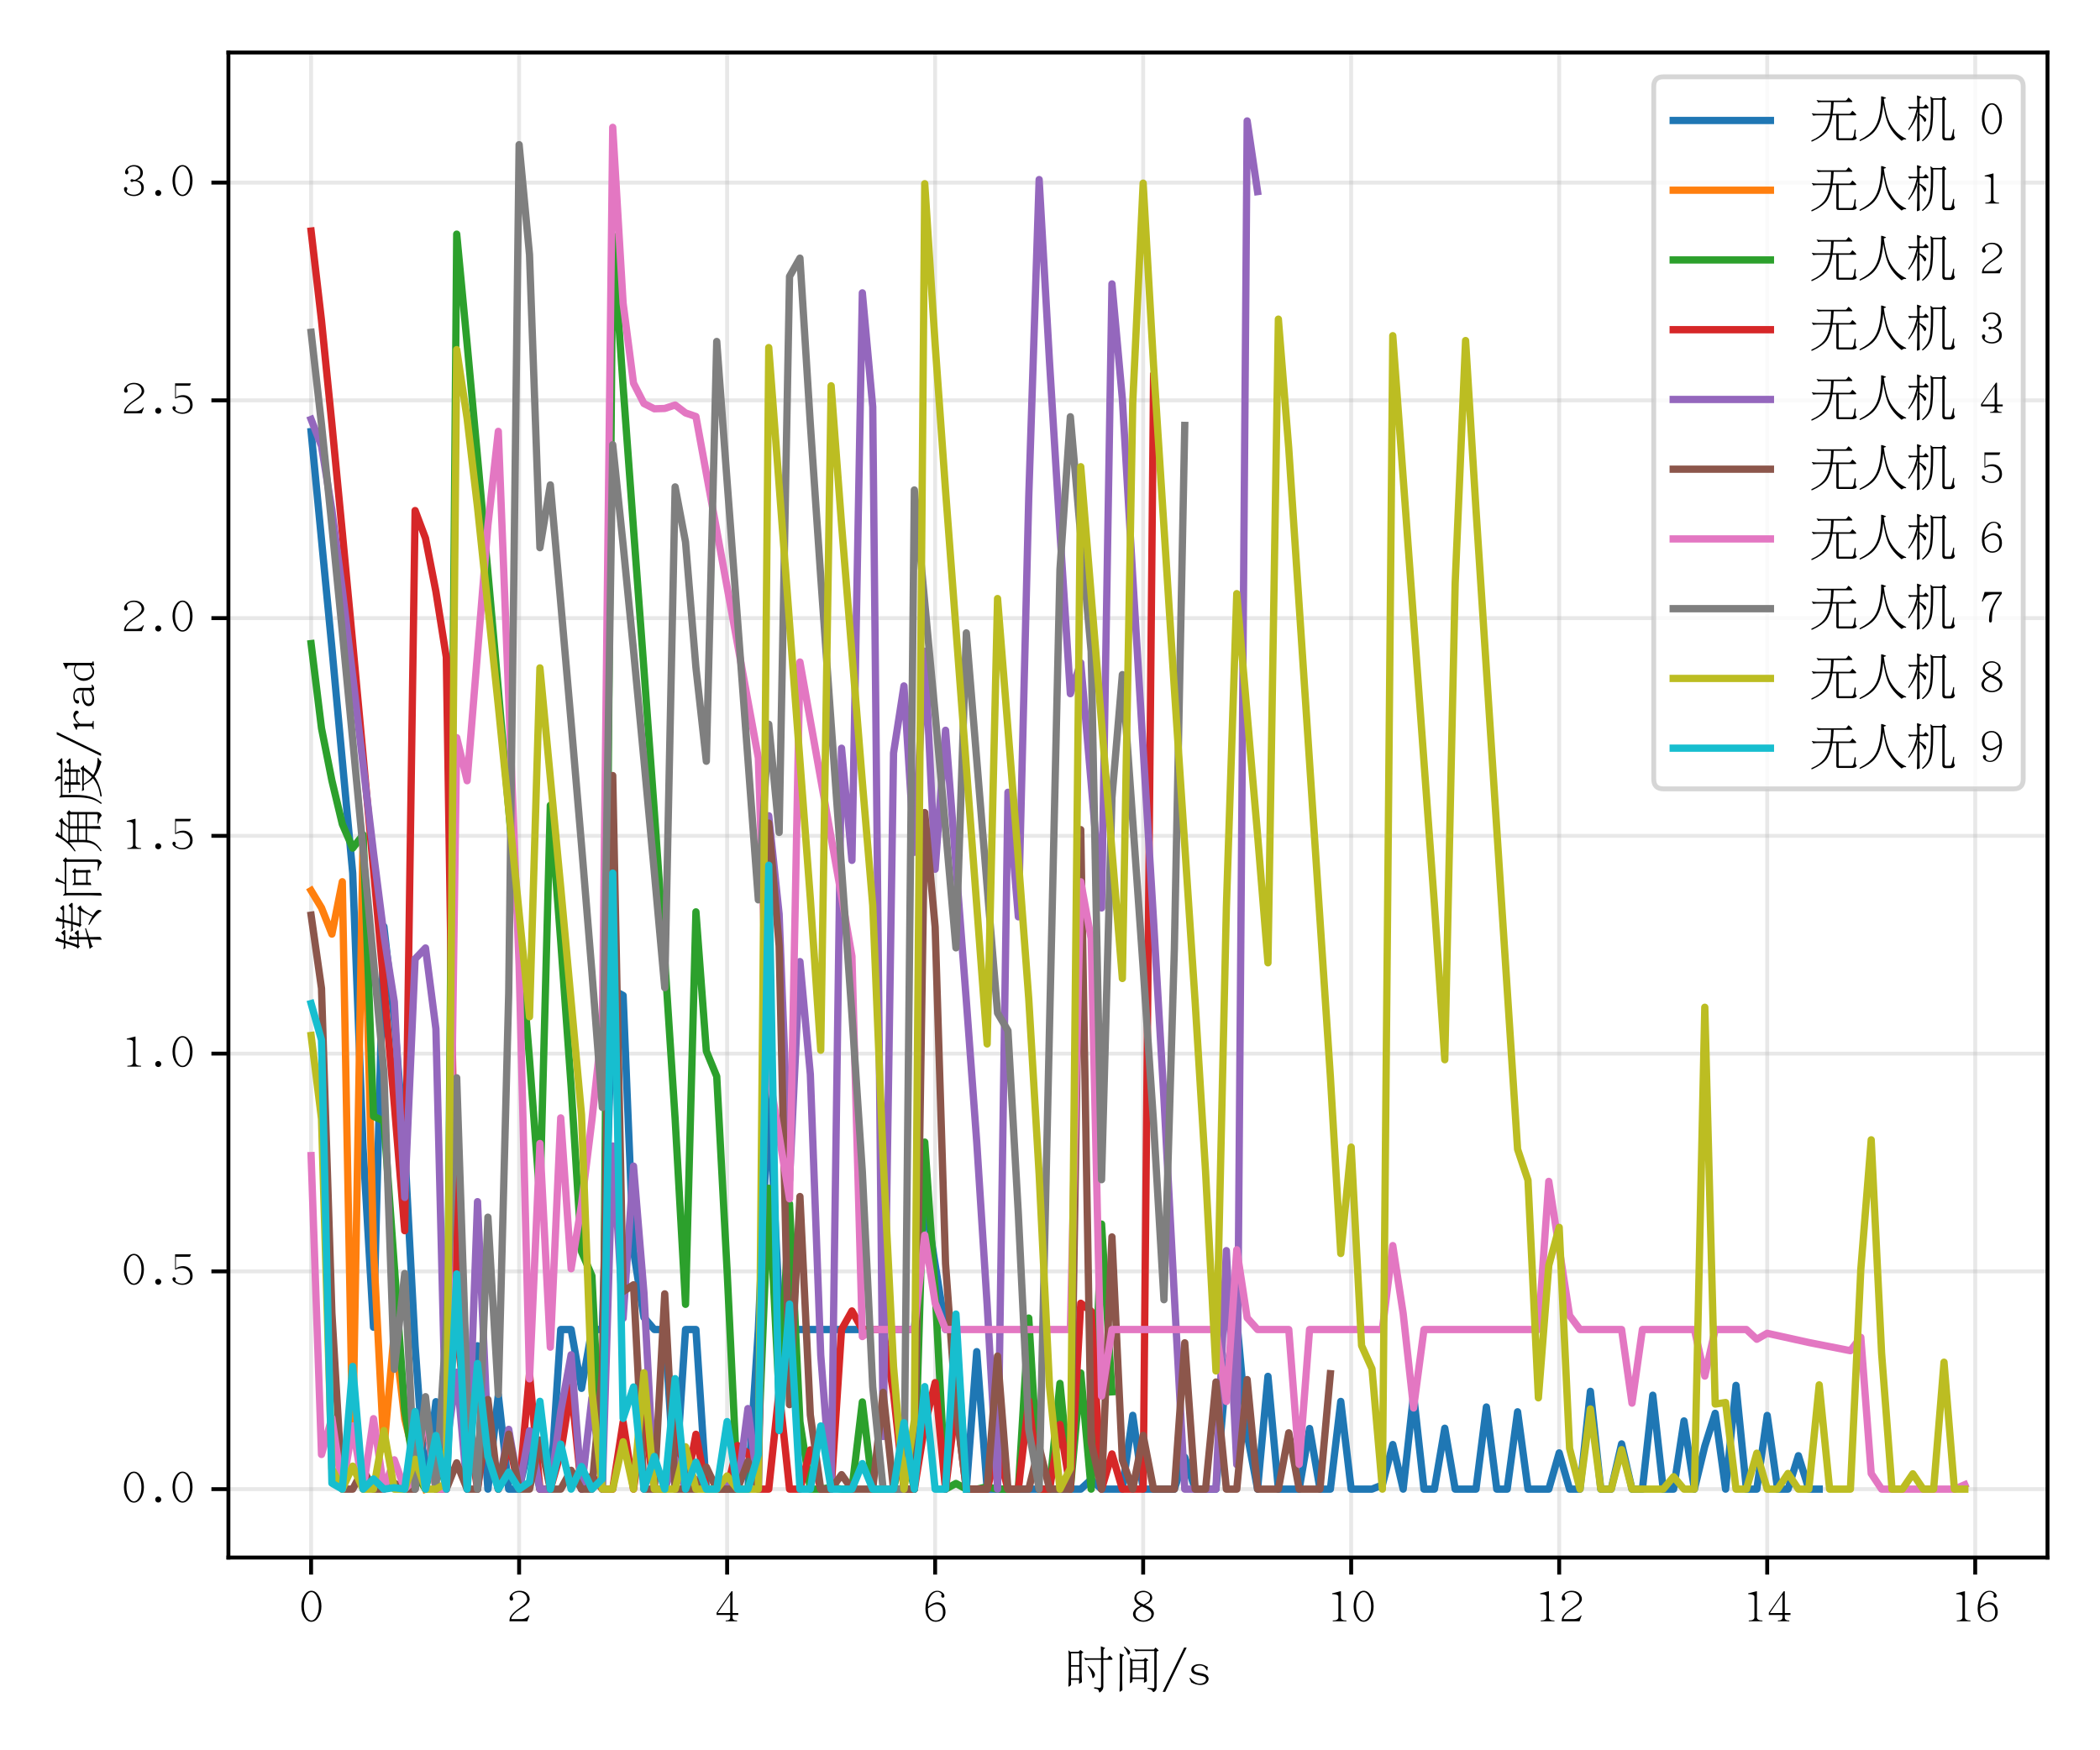 <?xml version="1.0" encoding="utf-8" standalone="no"?>
<!DOCTYPE svg PUBLIC "-//W3C//DTD SVG 1.1//EN"
  "http://www.w3.org/Graphics/SVG/1.1/DTD/svg11.dtd">
<svg xmlns:xlink="http://www.w3.org/1999/xlink" width="432pt" height="360pt" viewBox="0 0 432 360" xmlns="http://www.w3.org/2000/svg" version="1.1">
 <defs>
  <style type="text/css">*{stroke-linejoin: round; stroke-linecap: butt}</style>
 </defs>
 <g id="figure_1">
  <g id="patch_1">
   <path d="M 0 360 
L 432 360 
L 432 0 
L 0 0 
z
" style="fill: #ffffff"/>
  </g>
  <g id="axes_1">
   <g id="patch_2">
    <path d="M 46.989 320.358 
L 421.2 320.358 
L 421.2 10.8 
L 46.989 10.8 
z
" style="fill: #ffffff"/>
   </g>
   <g id="matplotlib.axis_1">
    <g id="xtick_1">
     <g id="line2d_1">
      <path d="M 63.998 320.358 
L 63.998 10.8 
" clip-path="url(#pe29f2fe3e6)" style="fill: none; stroke: #b0b0b0; stroke-opacity: 0.3; stroke-width: 0.8; stroke-linecap: square"/>
     </g>
     <g id="line2d_2">
      <defs>
       <path id="m1c22ef52da" d="M 0 0 
L 0 3.5 
" style="stroke: #000000; stroke-width: 0.8"/>
      </defs>
      <g>
       <use xlink:href="#m1c22ef52da" x="63.998" y="320.358" style="stroke: #000000; stroke-width: 0.8"/>
      </g>
     </g>
     <g id="text_1">
      <!-- 0 -->
      <g transform="translate(61.498 334.233) scale(0.1 -0.1)">
       <defs>
        <path id="UMingCN-30" d="M 691 997 
Q 313 1581 313 2406 
Q 313 3231 691 3815 
Q 1069 4400 1600 4400 
Q 2131 4400 2509 3815 
Q 2888 3231 2888 2406 
Q 2888 1581 2509 997 
Q 2131 413 1600 413 
Q 1069 413 691 997 
z
M 919 3690 
Q 638 3156 638 2406 
Q 638 1656 919 1122 
Q 1200 588 1600 588 
Q 2000 588 2281 1122 
Q 2563 1656 2563 2406 
Q 2563 3156 2281 3690 
Q 2000 4225 1600 4225 
Q 1200 4225 919 3690 
z
" transform="scale(0.016)"/>
       </defs>
       <use xlink:href="#UMingCN-30"/>
      </g>
     </g>
    </g>
    <g id="xtick_2">
     <g id="line2d_3">
      <path d="M 106.79 320.358 
L 106.79 10.8 
" clip-path="url(#pe29f2fe3e6)" style="fill: none; stroke: #b0b0b0; stroke-opacity: 0.3; stroke-width: 0.8; stroke-linecap: square"/>
     </g>
     <g id="line2d_4">
      <g>
       <use xlink:href="#m1c22ef52da" x="106.79" y="320.358" style="stroke: #000000; stroke-width: 0.8"/>
      </g>
     </g>
     <g id="text_2">
      <!-- 2 -->
      <g transform="translate(104.29 334.233) scale(0.1 -0.1)">
       <defs>
        <path id="UMingCN-32" d="M 531 475 
L 319 475 
Q 319 975 606 1300 
Q 900 1694 1744 2281 
Q 2594 2844 2594 3319 
Q 2594 3738 2250 4006 
Q 1969 4225 1594 4225 
Q 1225 4225 994 4094 
Q 725 3938 700 3819 
Q 675 3706 731 3606 
Q 794 3488 794 3313 
Q 794 3256 731 3194 
Q 669 3131 588 3131 
Q 481 3131 406 3206 
Q 331 3288 331 3406 
Q 331 3788 719 4106 
Q 1081 4400 1594 4400 
Q 2206 4400 2556 4088 
Q 2919 3750 2919 3319 
Q 2919 2775 1825 2113 
Q 1088 1638 819 1294 
Q 606 1075 550 756 
L 1831 756 
Q 2469 756 2806 1244 
L 2881 1213 
L 2613 475 
L 531 475 
z
" transform="scale(0.016)"/>
       </defs>
       <use xlink:href="#UMingCN-32"/>
      </g>
     </g>
    </g>
    <g id="xtick_3">
     <g id="line2d_5">
      <path d="M 149.581 320.358 
L 149.581 10.8 
" clip-path="url(#pe29f2fe3e6)" style="fill: none; stroke: #b0b0b0; stroke-opacity: 0.3; stroke-width: 0.8; stroke-linecap: square"/>
     </g>
     <g id="line2d_6">
      <g>
       <use xlink:href="#m1c22ef52da" x="149.581" y="320.358" style="stroke: #000000; stroke-width: 0.8"/>
      </g>
     </g>
     <g id="text_3">
      <!-- 4 -->
      <g transform="translate(147.081 334.233) scale(0.1 -0.1)">
       <defs>
        <path id="UMingCN-34" d="M 2263 1538 
L 2994 1538 
L 2994 1294 
L 2263 1294 
L 2263 938 
Q 2263 581 2844 581 
L 2844 475 
L 1375 475 
L 1375 581 
Q 1956 581 1956 938 
L 1956 1294 
L 206 1294 
L 206 1581 
L 2119 4338 
L 2263 4338 
L 2263 1538 
z
M 1956 1538 
L 1956 3894 
L 350 1538 
L 1956 1538 
z
" transform="scale(0.016)"/>
       </defs>
       <use xlink:href="#UMingCN-34"/>
      </g>
     </g>
    </g>
    <g id="xtick_4">
     <g id="line2d_7">
      <path d="M 192.373 320.358 
L 192.373 10.8 
" clip-path="url(#pe29f2fe3e6)" style="fill: none; stroke: #b0b0b0; stroke-opacity: 0.3; stroke-width: 0.8; stroke-linecap: square"/>
     </g>
     <g id="line2d_8">
      <g>
       <use xlink:href="#m1c22ef52da" x="192.373" y="320.358" style="stroke: #000000; stroke-width: 0.8"/>
      </g>
     </g>
     <g id="text_4">
      <!-- 6 -->
      <g transform="translate(189.873 334.233) scale(0.1 -0.1)">
       <defs>
        <path id="UMingCN-36" d="M 775 3769 
Q 1194 4400 1850 4400 
Q 2175 4400 2463 4194 
Q 2756 3988 2756 3706 
Q 2756 3619 2681 3556 
Q 2613 3506 2550 3506 
Q 2469 3506 2413 3563 
Q 2350 3625 2350 3706 
Q 2350 3831 2388 3913 
Q 2419 3988 2256 4119 
Q 2075 4263 1850 4263 
Q 1400 4263 1038 3775 
Q 675 3281 638 2344 
Q 1288 2906 1831 2913 
Q 2231 2913 2544 2625 
Q 2894 2313 2894 1631 
Q 2894 1094 2513 738 
Q 2163 413 1638 413 
Q 1075 413 681 881 
Q 313 1319 313 2088 
Q 313 3069 775 3769 
z
M 638 2088 
Q 638 1294 925 938 
Q 1225 588 1638 588 
Q 2025 588 2313 831 
Q 2569 1081 2569 1631 
Q 2569 2194 2338 2425 
Q 2100 2663 1700 2663 
Q 1338 2663 638 2144 
Q 638 2113 638 2088 
z
" transform="scale(0.016)"/>
       </defs>
       <use xlink:href="#UMingCN-36"/>
      </g>
     </g>
    </g>
    <g id="xtick_5">
     <g id="line2d_9">
      <path d="M 235.164 320.358 
L 235.164 10.8 
" clip-path="url(#pe29f2fe3e6)" style="fill: none; stroke: #b0b0b0; stroke-opacity: 0.3; stroke-width: 0.8; stroke-linecap: square"/>
     </g>
     <g id="line2d_10">
      <g>
       <use xlink:href="#m1c22ef52da" x="235.164" y="320.358" style="stroke: #000000; stroke-width: 0.8"/>
      </g>
     </g>
     <g id="text_5">
      <!-- 8 -->
      <g transform="translate(232.664 334.233) scale(0.1 -0.1)">
       <defs>
        <path id="UMingCN-38" d="M 1600 413 
Q 1025 413 625 725 
Q 256 1013 256 1425 
Q 256 1669 469 1956 
Q 631 2194 1219 2463 
Q 831 2669 675 2863 
Q 431 3138 431 3425 
Q 431 3850 788 4138 
Q 1113 4400 1600 4400 
Q 1963 4400 2325 4169 
Q 2725 3913 2725 3500 
Q 2725 3281 2563 3075 
Q 2394 2856 1813 2563 
Q 2513 2263 2738 1981 
Q 2944 1738 2944 1488 
Q 2944 1063 2606 769 
Q 2200 413 1600 413 
z
M 2456 1788 
Q 2256 2000 1669 2256 
Q 1525 2319 1413 2369 
Q 869 2100 744 1900 
Q 581 1644 581 1425 
Q 581 1088 850 856 
Q 1163 588 1600 588 
Q 1950 588 2325 813 
Q 2619 1006 2619 1406 
Q 2619 1606 2456 1788 
z
M 875 3094 
Q 1050 2888 1631 2638 
Q 2113 2863 2281 3081 
Q 2456 3313 2456 3563 
Q 2456 3838 2200 4044 
Q 1975 4225 1600 4225 
Q 1219 4225 950 4019 
Q 700 3813 700 3531 
Q 700 3300 875 3094 
z
" transform="scale(0.016)"/>
       </defs>
       <use xlink:href="#UMingCN-38"/>
      </g>
     </g>
    </g>
    <g id="xtick_6">
     <g id="line2d_11">
      <path d="M 277.956 320.358 
L 277.956 10.8 
" clip-path="url(#pe29f2fe3e6)" style="fill: none; stroke: #b0b0b0; stroke-opacity: 0.3; stroke-width: 0.8; stroke-linecap: square"/>
     </g>
     <g id="line2d_12">
      <g>
       <use xlink:href="#m1c22ef52da" x="277.956" y="320.358" style="stroke: #000000; stroke-width: 0.8"/>
      </g>
     </g>
     <g id="text_6">
      <!-- 10 -->
      <g transform="translate(272.956 334.233) scale(0.1 -0.1)">
       <defs>
        <path id="UMingCN-31" d="M 1806 994 
Q 1806 581 2519 581 
L 2519 475 
L 756 475 
L 756 581 
Q 1481 581 1481 994 
L 1481 3631 
Q 1481 3963 681 3963 
L 681 4069 
L 1738 4338 
L 1806 4338 
L 1806 994 
z
" transform="scale(0.016)"/>
       </defs>
       <use xlink:href="#UMingCN-31"/>
       <use xlink:href="#UMingCN-30" x="50"/>
      </g>
     </g>
    </g>
    <g id="xtick_7">
     <g id="line2d_13">
      <path d="M 320.747 320.358 
L 320.747 10.8 
" clip-path="url(#pe29f2fe3e6)" style="fill: none; stroke: #b0b0b0; stroke-opacity: 0.3; stroke-width: 0.8; stroke-linecap: square"/>
     </g>
     <g id="line2d_14">
      <g>
       <use xlink:href="#m1c22ef52da" x="320.747" y="320.358" style="stroke: #000000; stroke-width: 0.8"/>
      </g>
     </g>
     <g id="text_7">
      <!-- 12 -->
      <g transform="translate(315.747 334.233) scale(0.1 -0.1)">
       <use xlink:href="#UMingCN-31"/>
       <use xlink:href="#UMingCN-32" x="50"/>
      </g>
     </g>
    </g>
    <g id="xtick_8">
     <g id="line2d_15">
      <path d="M 363.539 320.358 
L 363.539 10.8 
" clip-path="url(#pe29f2fe3e6)" style="fill: none; stroke: #b0b0b0; stroke-opacity: 0.3; stroke-width: 0.8; stroke-linecap: square"/>
     </g>
     <g id="line2d_16">
      <g>
       <use xlink:href="#m1c22ef52da" x="363.539" y="320.358" style="stroke: #000000; stroke-width: 0.8"/>
      </g>
     </g>
     <g id="text_8">
      <!-- 14 -->
      <g transform="translate(358.539 334.233) scale(0.1 -0.1)">
       <use xlink:href="#UMingCN-31"/>
       <use xlink:href="#UMingCN-34" x="50"/>
      </g>
     </g>
    </g>
    <g id="xtick_9">
     <g id="line2d_17">
      <path d="M 406.33 320.358 
L 406.33 10.8 
" clip-path="url(#pe29f2fe3e6)" style="fill: none; stroke: #b0b0b0; stroke-opacity: 0.3; stroke-width: 0.8; stroke-linecap: square"/>
     </g>
     <g id="line2d_18">
      <g>
       <use xlink:href="#m1c22ef52da" x="406.33" y="320.358" style="stroke: #000000; stroke-width: 0.8"/>
      </g>
     </g>
     <g id="text_9">
      <!-- 16 -->
      <g transform="translate(401.33 334.233) scale(0.1 -0.1)">
       <use xlink:href="#UMingCN-31"/>
       <use xlink:href="#UMingCN-36" x="50"/>
      </g>
     </g>
    </g>
    <g id="text_10">
     <!-- 时间/s -->
     <g transform="translate(219.094 347.228) scale(0.1 -0.1)">
      <defs>
       <path id="UMingCN-65f6" d="M 1806 1075 
L 769 1075 
Q 769 738 775 469 
Q 769 375 538 219 
Q 488 194 463 194 
Q 425 200 431 319 
Q 456 944 475 1606 
L 475 4306 
Q 469 4506 431 4794 
Q 419 4856 438 4863 
Q 444 4863 688 4669 
L 1656 4669 
Q 1731 4669 1775 4713 
L 1931 4875 
Q 1963 4919 2019 4881 
Q 2213 4738 2350 4619 
Q 2394 4569 2338 4563 
Q 2231 4544 2175 4488 
Q 2125 4431 2125 4369 
L 2125 1894 
Q 2131 1469 2175 850 
Q 2175 769 2113 731 
Q 1831 569 1806 575 
Q 1781 588 1788 688 
Q 1800 863 1806 1075 
z
M 775 1606 
Q 769 1438 769 1269 
L 1813 1269 
Q 1819 1481 1825 1713 
L 1825 2775 
L 775 2775 
L 775 1606 
z
M 775 4475 
L 775 2969 
L 1825 2969 
L 1825 4475 
L 775 4475 
z
M 4925 175 
Q 4913 -56 4813 -213 
Q 4656 -444 4500 -525 
Q 4450 -569 4425 -569 
Q 4394 -569 4369 -438 
Q 4313 -250 4250 -188 
Q 4181 -100 3819 -56 
Q 3719 -44 3725 38 
Q 3731 119 3831 113 
Q 4419 25 4531 63 
Q 4619 100 4625 238 
L 4625 3650 
L 3119 3650 
Q 2856 3644 2663 3606 
Q 2613 3588 2594 3644 
Q 2569 3756 2475 3831 
Q 2431 3875 2450 3900 
Q 2475 3919 2519 3894 
Q 2756 3844 3044 3844 
L 4625 3844 
L 4625 4488 
Q 4619 4988 4600 5294 
Q 4581 5394 4644 5375 
Q 5000 5250 5119 5188 
Q 5194 5138 5100 5094 
Q 4988 5044 4963 4988 
Q 4925 4869 4925 4488 
L 4925 3844 
L 5400 3844 
Q 5438 3844 5475 3888 
L 5700 4144 
Q 5744 4188 5788 4144 
Q 5950 3981 6063 3844 
Q 6131 3756 6088 3694 
Q 6056 3656 5975 3650 
L 5400 3650 
L 4925 3650 
L 4925 175 
z
M 2931 2769 
Q 2900 2813 2938 2850 
Q 2975 2881 3038 2819 
Q 3869 2100 3850 1706 
Q 3850 1588 3731 1419 
Q 3638 1288 3563 1294 
Q 3500 1313 3506 1431 
Q 3438 2069 2931 2769 
z
" transform="scale(0.016)"/>
       <path id="UMingCN-95f4" d="M 3906 1175 
L 2425 1175 
Q 2419 850 2394 813 
Q 2175 644 2138 638 
Q 2088 644 2094 763 
Q 2119 1144 2125 2031 
L 2125 3306 
Q 2119 3531 2100 3712 
Q 2081 3894 2103 3900 
Q 2125 3906 2184 3843 
Q 2244 3781 2394 3669 
L 3756 3669 
Q 3831 3669 3875 3713 
L 4031 3875 
Q 4063 3919 4119 3881 
Q 4313 3738 4450 3619 
Q 4494 3569 4438 3563 
Q 4331 3544 4278 3487 
Q 4225 3431 4225 3369 
L 4225 2019 
Q 4231 1594 4275 975 
Q 4275 894 4213 856 
Q 3931 694 3906 703 
Q 3881 713 3890 841 
Q 3900 969 3906 1175 
z
M 2425 2375 
L 2425 1369 
L 3913 1369 
Q 3919 1588 3925 1838 
L 3925 2375 
L 2425 2375 
z
M 2425 3475 
L 2425 2569 
L 3925 2569 
L 3925 3475 
L 2425 3475 
z
M 769 4363 
Q 756 4469 831 4444 
Q 1169 4338 1269 4284 
Q 1369 4231 1269 4178 
Q 1169 4125 1134 4034 
Q 1100 3944 1100 3563 
L 1100 1019 
Q 1100 288 1125 -206 
Q 1131 -256 1069 -300 
L 831 -450 
Q 750 -513 756 -381 
Q 794 450 800 1019 
L 800 3563 
Q 794 4063 769 4363 
z
M 1350 5225 
Q 1306 5275 1331 5319 
Q 1375 5369 1450 5306 
Q 2119 4831 2119 4600 
Q 2106 4450 2009 4369 
Q 1913 4288 1875 4291 
Q 1838 4294 1800 4425 
Q 1631 4944 1350 5225 
z
M 3244 4969 
L 5119 4969 
Q 5175 4969 5181 4975 
L 5338 5181 
Q 5350 5206 5375 5206 
Q 5444 5206 5769 4869 
Q 5813 4819 5688 4769 
Q 5563 4719 5544 4687 
Q 5525 4656 5525 4613 
L 5525 88 
Q 5525 -125 5413 -281 
Q 5300 -438 5131 -500 
Q 5075 -525 5050 -469 
Q 4938 -150 4413 -88 
Q 4338 -75 4344 -15 
Q 4350 44 4431 38 
Q 5125 -25 5181 0 
Q 5225 25 5225 156 
L 5225 4775 
L 3319 4775 
Q 3056 4769 2863 4731 
Q 2806 4713 2800 4769 
Q 2769 4881 2697 4943 
Q 2625 5006 2650 5028 
Q 2675 5050 2719 5025 
Q 2956 4969 3244 4969 
z
" transform="scale(0.016)"/>
       <path id="UMingCN-2f" d="M 2819 5225 
L 3144 5225 
L 375 -475 
L 50 -475 
L 2819 5225 
z
" transform="scale(0.016)"/>
       <path id="UMingCN-73" d="M 2725 2725 
L 2675 2294 
L 2588 2294 
Q 2406 2681 2194 2800 
Q 1975 2919 1750 2919 
Q 1313 2919 1119 2775 
Q 931 2638 931 2444 
Q 931 2275 1050 2156 
Q 1156 2044 1756 1944 
Q 2400 1844 2619 1638 
Q 2831 1438 2831 1194 
Q 2831 913 2563 669 
Q 2281 413 1756 413 
Q 1194 419 606 750 
L 375 1275 
L 463 1344 
Q 788 931 1094 756 
Q 1388 588 1675 588 
Q 2075 588 2294 763 
Q 2506 931 2506 1119 
Q 2506 1313 2356 1431 
Q 2213 1538 1581 1656 
Q 981 1769 793 1944 
Q 606 2119 606 2363 
Q 606 2681 894 2888 
Q 1188 3094 1663 3094 
Q 2119 3094 2725 2725 
z
" transform="scale(0.016)"/>
      </defs>
      <use xlink:href="#UMingCN-65f6"/>
      <use xlink:href="#UMingCN-95f4" x="100"/>
      <use xlink:href="#UMingCN-2f" x="200"/>
      <use xlink:href="#UMingCN-73" x="250"/>
     </g>
    </g>
   </g>
   <g id="matplotlib.axis_2">
    <g id="ytick_1">
     <g id="line2d_19">
      <path d="M 46.989 306.287 
L 421.2 306.287 
" clip-path="url(#pe29f2fe3e6)" style="fill: none; stroke: #b0b0b0; stroke-opacity: 0.3; stroke-width: 0.8; stroke-linecap: square"/>
     </g>
     <g id="line2d_20">
      <defs>
       <path id="mf0f9cf6b38" d="M 0 0 
L -3.5 0 
" style="stroke: #000000; stroke-width: 0.8"/>
      </defs>
      <g>
       <use xlink:href="#mf0f9cf6b38" x="46.989" y="306.287" style="stroke: #000000; stroke-width: 0.8"/>
      </g>
     </g>
     <g id="text_11">
      <!-- 0.0 -->
      <g transform="translate(24.989 309.724) scale(0.1 -0.1)">
       <defs>
        <path id="UMingCN-2e" d="M 1325 537 
Q 1213 650 1213 812 
Q 1213 975 1325 1087 
Q 1438 1200 1600 1200 
Q 1763 1200 1875 1087 
Q 1988 975 1988 812 
Q 1988 650 1875 537 
Q 1763 425 1600 425 
Q 1438 425 1325 537 
z
" transform="scale(0.016)"/>
       </defs>
       <use xlink:href="#UMingCN-30"/>
       <use xlink:href="#UMingCN-2e" x="50"/>
       <use xlink:href="#UMingCN-30" x="100"/>
      </g>
     </g>
    </g>
    <g id="ytick_2">
     <g id="line2d_21">
      <path d="M 46.989 261.498 
L 421.2 261.498 
" clip-path="url(#pe29f2fe3e6)" style="fill: none; stroke: #b0b0b0; stroke-opacity: 0.3; stroke-width: 0.8; stroke-linecap: square"/>
     </g>
     <g id="line2d_22">
      <g>
       <use xlink:href="#mf0f9cf6b38" x="46.989" y="261.498" style="stroke: #000000; stroke-width: 0.8"/>
      </g>
     </g>
     <g id="text_12">
      <!-- 0.5 -->
      <g transform="translate(24.989 264.935) scale(0.1 -0.1)">
       <defs>
        <path id="UMingCN-35" d="M 2688 4338 
L 2550 4025 
L 750 4025 
L 750 2519 
Q 1138 2819 1688 2819 
Q 2156 2819 2481 2544 
Q 2900 2188 2900 1544 
Q 2900 1019 2488 694 
Q 2131 413 1588 413 
Q 1088 413 625 713 
Q 306 919 306 1169 
Q 306 1288 369 1338 
Q 438 1394 519 1394 
Q 594 1394 669 1319 
Q 738 1250 738 1169 
Q 738 1106 700 1069 
Q 669 1038 669 956 
Q 669 894 919 744 
Q 1188 588 1588 588 
Q 1963 588 2238 813 
Q 2575 1088 2575 1544 
Q 2575 2069 2206 2356 
Q 1925 2575 1525 2575 
Q 1150 2575 694 2375 
L 644 2425 
L 644 4338 
L 2688 4338 
z
" transform="scale(0.016)"/>
       </defs>
       <use xlink:href="#UMingCN-30"/>
       <use xlink:href="#UMingCN-2e" x="50"/>
       <use xlink:href="#UMingCN-35" x="100"/>
      </g>
     </g>
    </g>
    <g id="ytick_3">
     <g id="line2d_23">
      <path d="M 46.989 216.709 
L 421.2 216.709 
" clip-path="url(#pe29f2fe3e6)" style="fill: none; stroke: #b0b0b0; stroke-opacity: 0.3; stroke-width: 0.8; stroke-linecap: square"/>
     </g>
     <g id="line2d_24">
      <g>
       <use xlink:href="#mf0f9cf6b38" x="46.989" y="216.709" style="stroke: #000000; stroke-width: 0.8"/>
      </g>
     </g>
     <g id="text_13">
      <!-- 1.0 -->
      <g transform="translate(24.989 220.147) scale(0.1 -0.1)">
       <use xlink:href="#UMingCN-31"/>
       <use xlink:href="#UMingCN-2e" x="50"/>
       <use xlink:href="#UMingCN-30" x="100"/>
      </g>
     </g>
    </g>
    <g id="ytick_4">
     <g id="line2d_25">
      <path d="M 46.989 171.921 
L 421.2 171.921 
" clip-path="url(#pe29f2fe3e6)" style="fill: none; stroke: #b0b0b0; stroke-opacity: 0.3; stroke-width: 0.8; stroke-linecap: square"/>
     </g>
     <g id="line2d_26">
      <g>
       <use xlink:href="#mf0f9cf6b38" x="46.989" y="171.921" style="stroke: #000000; stroke-width: 0.8"/>
      </g>
     </g>
     <g id="text_14">
      <!-- 1.5 -->
      <g transform="translate(24.989 175.358) scale(0.1 -0.1)">
       <use xlink:href="#UMingCN-31"/>
       <use xlink:href="#UMingCN-2e" x="50"/>
       <use xlink:href="#UMingCN-35" x="100"/>
      </g>
     </g>
    </g>
    <g id="ytick_5">
     <g id="line2d_27">
      <path d="M 46.989 127.132 
L 421.2 127.132 
" clip-path="url(#pe29f2fe3e6)" style="fill: none; stroke: #b0b0b0; stroke-opacity: 0.3; stroke-width: 0.8; stroke-linecap: square"/>
     </g>
     <g id="line2d_28">
      <g>
       <use xlink:href="#mf0f9cf6b38" x="46.989" y="127.132" style="stroke: #000000; stroke-width: 0.8"/>
      </g>
     </g>
     <g id="text_15">
      <!-- 2.0 -->
      <g transform="translate(24.989 130.569) scale(0.1 -0.1)">
       <use xlink:href="#UMingCN-32"/>
       <use xlink:href="#UMingCN-2e" x="50"/>
       <use xlink:href="#UMingCN-30" x="100"/>
      </g>
     </g>
    </g>
    <g id="ytick_6">
     <g id="line2d_29">
      <path d="M 46.989 82.343 
L 421.2 82.343 
" clip-path="url(#pe29f2fe3e6)" style="fill: none; stroke: #b0b0b0; stroke-opacity: 0.3; stroke-width: 0.8; stroke-linecap: square"/>
     </g>
     <g id="line2d_30">
      <g>
       <use xlink:href="#mf0f9cf6b38" x="46.989" y="82.343" style="stroke: #000000; stroke-width: 0.8"/>
      </g>
     </g>
     <g id="text_16">
      <!-- 2.5 -->
      <g transform="translate(24.989 85.781) scale(0.1 -0.1)">
       <use xlink:href="#UMingCN-32"/>
       <use xlink:href="#UMingCN-2e" x="50"/>
       <use xlink:href="#UMingCN-35" x="100"/>
      </g>
     </g>
    </g>
    <g id="ytick_7">
     <g id="line2d_31">
      <path d="M 46.989 37.554 
L 421.2 37.554 
" clip-path="url(#pe29f2fe3e6)" style="fill: none; stroke: #b0b0b0; stroke-opacity: 0.3; stroke-width: 0.8; stroke-linecap: square"/>
     </g>
     <g id="line2d_32">
      <g>
       <use xlink:href="#mf0f9cf6b38" x="46.989" y="37.554" style="stroke: #000000; stroke-width: 0.8"/>
      </g>
     </g>
     <g id="text_17">
      <!-- 3.0 -->
      <g transform="translate(24.989 40.992) scale(0.1 -0.1)">
       <defs>
        <path id="UMingCN-33" d="M 2875 1463 
Q 2875 981 2481 675 
Q 2106 413 1613 413 
Q 1019 413 656 719 
Q 325 1000 325 1344 
Q 325 1456 390 1518 
Q 456 1581 550 1581 
Q 631 1581 693 1512 
Q 756 1444 756 1344 
Q 750 1250 706 1188 
Q 663 1125 663 1025 
Q 663 900 956 738 
Q 1225 588 1613 588 
Q 1975 588 2281 806 
Q 2550 1000 2550 1463 
Q 2550 1906 2275 2131 
Q 2038 2325 1656 2325 
Q 1569 2325 1494 2281 
Q 1400 2231 1344 2231 
Q 1163 2238 1163 2413 
Q 1163 2581 1344 2581 
Q 1419 2581 1500 2538 
Q 1575 2500 1656 2500 
Q 1825 2500 2113 2725 
Q 2425 2975 2425 3413 
Q 2425 3825 2156 4031 
Q 1900 4225 1594 4225 
Q 1213 4225 963 4025 
Q 738 3844 819 3713 
Q 894 3588 894 3450 
Q 894 3350 831 3275 
Q 775 3206 681 3206 
Q 594 3206 531 3275 
Q 463 3350 463 3450 
Q 463 3838 825 4125 
Q 1138 4400 1594 4400 
Q 2131 4400 2413 4138 
Q 2750 3825 2750 3413 
Q 2750 2831 2175 2544 
Q 2075 2494 2000 2450 
Q 2119 2419 2250 2375 
Q 2875 2156 2875 1463 
z
" transform="scale(0.016)"/>
       </defs>
       <use xlink:href="#UMingCN-33"/>
       <use xlink:href="#UMingCN-2e" x="50"/>
       <use xlink:href="#UMingCN-30" x="100"/>
      </g>
     </g>
    </g>
    <g id="text_18">
     <!-- 转向角度/rad -->
     <g transform="translate(20.031 195.579) rotate(-90) scale(0.1 -0.1)">
      <defs>
       <path id="UMingCN-8f6c" d="M 1038 4319 
Q 1269 5181 1275 5369 
Q 1275 5438 1319 5419 
Q 1519 5319 1731 5181 
Q 1788 5144 1788 5106 
Q 1788 5075 1706 5056 
Q 1675 5056 1656 5038 
Q 1550 4994 1344 4319 
L 1975 4319 
Q 2013 4319 2050 4363 
L 2275 4619 
Q 2319 4663 2363 4619 
Q 2525 4456 2638 4319 
Q 2706 4231 2663 4169 
Q 2631 4131 2550 4125 
L 1975 4125 
L 1288 4125 
Q 1075 3463 956 3088 
Q 850 2819 788 2594 
L 1475 2594 
L 1475 2788 
Q 1469 3288 1444 3588 
Q 1431 3694 1506 3669 
Q 1844 3563 1956 3500 
Q 2044 3456 1944 3400 
Q 1844 3350 1819 3288 
Q 1775 3169 1775 2788 
L 1775 2594 
L 1906 2594 
Q 1975 2594 2038 2656 
L 2244 2894 
Q 2288 2944 2331 2900 
Q 2494 2750 2594 2594 
Q 2663 2494 2644 2450 
Q 2619 2406 2538 2400 
L 1888 2400 
L 1775 2400 
L 1775 1294 
Q 2344 1444 2819 1563 
Q 2913 1588 2919 1531 
Q 2931 1456 2831 1431 
Q 2250 1213 1775 1056 
L 1775 919 
Q 1775 188 1800 -306 
Q 1806 -356 1769 -381 
Q 1681 -438 1506 -550 
Q 1425 -613 1431 -481 
Q 1469 350 1475 919 
L 1475 950 
Q 1194 863 981 800 
Q 713 744 631 625 
Q 588 575 563 569 
Q 538 563 519 619 
Q 456 781 325 900 
Q 250 969 256 988 
Q 269 1006 331 1013 
Q 813 1063 1363 1200 
Q 1413 1219 1475 1225 
L 1475 2400 
L 725 2400 
Q 644 2294 625 2275 
Q 588 2225 563 2269 
Q 488 2388 313 2488 
Q 275 2525 319 2550 
Q 356 2588 413 2613 
Q 550 2700 981 4125 
L 869 4125 
Q 606 4119 413 4081 
Q 363 4063 344 4119 
Q 319 4231 225 4306 
Q 181 4350 200 4375 
Q 225 4394 269 4369 
Q 506 4319 794 4319 
L 1038 4319 
z
M 4538 581 
Q 5044 238 5156 88 
Q 5281 -81 5263 -238 
Q 5250 -388 5213 -463 
Q 5175 -525 5131 -531 
Q 5088 -531 5050 -450 
Q 4656 263 3375 1031 
Q 3325 1063 3350 1119 
Q 3381 1175 3456 1131 
Q 4019 888 4419 656 
Q 4800 1431 5138 2125 
L 3438 2125 
Q 3394 2081 3388 2056 
Q 3363 2006 3325 2044 
Q 3238 2156 3063 2250 
Q 3013 2275 3056 2313 
Q 3150 2369 3188 2406 
Q 3231 2456 3425 3175 
L 3119 3175 
Q 2856 3169 2663 3131 
Q 2613 3113 2594 3169 
Q 2569 3281 2475 3356 
Q 2431 3400 2450 3425 
Q 2475 3444 2519 3419 
Q 2756 3369 3044 3369 
L 3475 3369 
Q 3594 3844 3694 4275 
L 3469 4275 
Q 3206 4269 3013 4231 
Q 2963 4213 2944 4269 
Q 2919 4381 2825 4456 
Q 2781 4500 2800 4525 
Q 2825 4544 2869 4519 
Q 3106 4469 3394 4469 
L 3731 4469 
Q 3838 5150 3838 5325 
Q 3838 5388 3881 5381 
Q 4081 5300 4313 5169 
Q 4375 5144 4375 5100 
Q 4375 5069 4300 5044 
Q 4144 4994 4031 4469 
L 5150 4469 
Q 5188 4469 5225 4513 
L 5450 4769 
Q 5494 4813 5538 4769 
Q 5700 4606 5813 4469 
Q 5881 4381 5838 4319 
Q 5806 4281 5725 4275 
L 5150 4275 
L 3988 4275 
Q 3856 3750 3775 3369 
L 5475 3369 
Q 5513 3369 5550 3413 
L 5775 3669 
Q 5819 3713 5863 3669 
Q 6025 3506 6138 3369 
Q 6206 3281 6163 3219 
Q 6131 3181 6050 3175 
L 5475 3175 
L 3725 3175 
Q 3694 3044 3669 2925 
Q 3556 2581 3513 2319 
L 5163 2319 
Q 5225 2319 5250 2356 
L 5425 2544 
Q 5444 2569 5469 2569 
Q 5538 2569 5819 2194 
Q 5869 2119 5775 2113 
Q 5706 2106 5650 2088 
Q 5288 2044 4538 581 
z
" transform="scale(0.016)"/>
       <path id="UMingCN-5411" d="M 1200 4000 
L 1200 831 
Q 1194 113 1200 -394 
Q 1194 -456 1150 -475 
Q 919 -581 875 -581 
Q 850 -575 856 -456 
Q 881 169 900 831 
L 900 3856 
Q 894 4056 856 4344 
Q 844 4406 863 4413 
Q 888 4425 950 4363 
Q 1031 4288 1150 4194 
L 2325 4194 
Q 2331 4219 2350 4244 
Q 2500 4538 2563 4788 
Q 2638 5069 2675 5375 
Q 2694 5413 2700 5419 
Q 2719 5438 2763 5419 
Q 2931 5344 3163 5225 
Q 3181 5219 3181 5200 
Q 3181 5175 3156 5169 
Q 2925 4981 2881 4900 
Q 2875 4875 2819 4756 
Q 2719 4531 2513 4194 
L 5094 4194 
Q 5150 4194 5156 4200 
L 5313 4406 
Q 5325 4431 5350 4431 
Q 5375 4431 5400 4406 
Q 5594 4250 5744 4094 
Q 5788 4038 5744 4019 
Q 5538 3919 5519 3894 
Q 5500 3863 5500 3838 
L 5500 19 
Q 5500 -200 5381 -338 
Q 5256 -488 5100 -544 
Q 5025 -575 5006 -550 
Q 4906 -406 4681 -294 
Q 4506 -206 4106 -144 
Q 4044 -131 4044 -69 
Q 4050 -6 4131 -13 
Q 4388 -25 4731 -50 
Q 5081 -69 5144 -25 
Q 5200 -6 5200 106 
L 5200 4000 
L 1200 4000 
z
M 2225 2850 
Q 2219 3013 2213 3131 
Q 2213 3188 2238 3194 
Q 2263 3213 2319 3156 
Q 2400 3075 2513 2994 
L 3700 2994 
Q 3738 2994 3756 3019 
L 3869 3194 
Q 3913 3244 3956 3200 
Q 4138 3081 4313 2944 
Q 4369 2894 4363 2869 
Q 4350 2838 4306 2813 
Q 4144 2738 4138 2694 
Q 4125 2656 4125 2613 
L 4125 1613 
Q 4125 1388 4163 1006 
Q 4169 938 4131 931 
Q 3863 838 3838 844 
Q 3825 850 3825 913 
L 3825 1250 
L 2525 1250 
L 2525 931 
Q 2519 881 2494 875 
Q 2431 850 2294 794 
Q 2200 756 2206 819 
Q 2219 981 2225 1138 
L 2225 2850 
z
M 2525 2800 
L 2525 1444 
L 3825 1444 
L 3825 2800 
L 2525 2800 
z
" transform="scale(0.016)"/>
       <path id="UMingCN-89d2" d="M 5350 -13 
Q 5331 -213 5213 -350 
Q 5094 -488 4938 -531 
Q 4863 -575 4844 -538 
Q 4731 -388 4500 -275 
Q 4313 -194 3913 -138 
Q 3838 -119 3844 -56 
Q 3844 -6 3925 -13 
Q 4206 -19 4569 -38 
Q 4931 -56 5006 -13 
Q 5050 19 5050 119 
L 5050 1325 
L 3525 1325 
L 3525 1044 
Q 3525 263 3550 -269 
Q 3550 -325 3506 -331 
L 3231 -444 
Q 3175 -456 3181 -356 
Q 3219 475 3225 1044 
L 3225 1325 
L 1738 1325 
Q 1681 906 1513 550 
Q 1256 25 463 -506 
Q 381 -575 325 -500 
Q 281 -444 363 -369 
Q 944 6 1175 444 
Q 1475 1006 1475 1800 
L 1475 3056 
Q 1475 3300 1450 3644 
Q 1044 3231 419 2838 
Q 331 2781 294 2838 
Q 263 2906 325 2950 
Q 1050 3488 1525 4094 
Q 1956 4625 2275 5363 
Q 2306 5419 2350 5394 
Q 2569 5275 2725 5175 
Q 2794 5131 2775 5094 
Q 2756 5069 2731 5063 
Q 2600 5056 2538 5013 
Q 2488 4981 2350 4775 
Q 2319 4738 2294 4694 
L 3913 4694 
Q 3975 4694 4000 4731 
L 4175 4919 
Q 4194 4944 4219 4944 
Q 4244 4944 4263 4919 
Q 4456 4719 4569 4569 
Q 4619 4494 4525 4488 
Q 4356 4463 4256 4419 
Q 4138 4356 3981 4200 
Q 3769 4006 3538 3719 
L 4888 3719 
Q 4950 3719 4975 3756 
L 5131 3931 
Q 5175 3988 5231 3931 
Q 5388 3819 5544 3681 
Q 5594 3625 5569 3600 
Q 5406 3463 5381 3438 
Q 5350 3413 5350 3356 
L 5350 -13 
z
M 3225 1519 
L 3225 2400 
L 1775 2400 
L 1775 1800 
Q 1769 1656 1763 1519 
L 3225 1519 
z
M 3525 2400 
L 3525 1519 
L 5050 1519 
L 5050 2400 
L 3525 2400 
z
M 3225 2594 
L 3225 3525 
L 1775 3525 
L 1775 2594 
L 3225 2594 
z
M 3525 3525 
L 3525 2594 
L 5050 2594 
L 5050 3525 
L 3525 3525 
z
M 3888 4500 
L 2150 4500 
Q 1850 4100 1600 3813 
Q 1663 3763 1725 3719 
L 3363 3719 
Q 3375 3738 3381 3744 
Q 3656 4144 3888 4500 
z
" transform="scale(0.016)"/>
       <path id="UMingCN-5ea6" d="M 1300 4500 
L 1300 2800 
Q 1294 1781 1100 1006 
Q 913 250 313 -506 
Q 238 -594 175 -531 
Q 125 -488 188 -394 
Q 613 163 781 806 
Q 1000 1631 1000 2800 
L 1000 4056 
Q 1000 4356 963 4831 
Q 950 4894 975 4913 
Q 1006 4925 1050 4881 
Q 1144 4788 1294 4694 
L 3406 4694 
Q 3406 4706 3406 4713 
Q 3369 4919 3288 5069 
Q 3206 5213 3069 5369 
Q 3038 5413 3063 5450 
Q 3088 5488 3163 5444 
Q 3444 5325 3581 5206 
Q 3675 5131 3700 5050 
Q 3713 4931 3631 4744 
Q 3613 4719 3606 4694 
L 5125 4694 
L 5213 4706 
Q 5244 4738 5288 4781 
L 5475 5044 
Q 5519 5100 5575 5044 
Q 5781 4869 5956 4675 
Q 6019 4613 6013 4556 
Q 6000 4506 5919 4500 
L 1300 4500 
z
M 4275 3644 
L 4275 3831 
Q 4269 4019 4250 4175 
Q 4231 4269 4250 4288 
Q 4275 4313 4331 4288 
Q 4575 4181 4725 4100 
Q 4763 4081 4763 4063 
Q 4756 4031 4738 4025 
Q 4625 3969 4600 3931 
Q 4575 3894 4575 3831 
L 4575 3644 
L 5150 3644 
Q 5225 3644 5250 3663 
Q 5288 3688 5331 3744 
L 5481 3963 
Q 5531 4019 5575 3963 
Q 5756 3800 5931 3625 
Q 6000 3550 5994 3506 
Q 5981 3456 5900 3450 
L 4575 3450 
L 4575 2681 
Q 4581 2569 4588 2400 
Q 4594 2344 4550 2319 
Q 4275 2188 4250 2194 
Q 4231 2213 4250 2275 
Q 4263 2388 4269 2525 
L 2925 2525 
Q 2931 2456 2938 2375 
Q 2944 2319 2900 2294 
Q 2625 2163 2600 2169 
Q 2581 2188 2600 2250 
Q 2619 2406 2625 2656 
L 2625 3450 
L 2088 3450 
Q 1919 3450 1706 3406 
Q 1675 3400 1669 3419 
Q 1588 3544 1525 3644 
Q 1488 3706 1569 3688 
Q 1950 3650 1994 3644 
L 2625 3644 
L 2625 3831 
Q 2619 4019 2600 4175 
Q 2581 4269 2600 4288 
Q 2625 4313 2681 4288 
Q 2925 4181 3075 4100 
Q 3113 4081 3113 4063 
Q 3106 4031 3088 4025 
Q 2975 3969 2950 3931 
Q 2925 3894 2925 3831 
L 2925 3644 
L 4275 3644 
z
M 4275 3450 
L 2925 3450 
L 2925 2719 
L 4275 2719 
L 4275 3450 
z
M 2269 1944 
L 4388 1944 
Q 4456 1950 4481 1975 
L 4650 2144 
Q 4675 2169 4694 2169 
Q 4713 2169 4738 2144 
Q 4938 1963 5056 1806 
Q 5100 1750 5075 1725 
Q 5050 1706 4994 1713 
Q 4925 1738 4850 1719 
Q 4794 1700 4656 1494 
Q 4231 913 3850 538 
Q 4188 319 4619 181 
Q 5150 13 5869 -25 
Q 5956 -31 6031 -31 
Q 6075 -38 6075 -81 
Q 6081 -131 6044 -138 
Q 5919 -175 5800 -275 
Q 5675 -369 5619 -481 
Q 5581 -531 5519 -513 
Q 4613 -238 4138 44 
Q 3869 194 3656 363 
Q 3313 94 2806 -119 
Q 2081 -425 1213 -556 
Q 1113 -581 1094 -488 
Q 1069 -400 1169 -375 
Q 1913 -263 2438 -38 
Q 2969 194 3419 556 
Q 3375 600 3350 625 
Q 2981 988 2588 1719 
Q 2575 1744 2575 1750 
L 2363 1750 
Q 2194 1750 1981 1706 
Q 1950 1700 1944 1719 
Q 1863 1838 1800 1938 
Q 1763 2000 1844 1981 
Q 2225 1950 2269 1944 
z
M 4450 1750 
L 2731 1750 
Q 3138 1075 3594 713 
Q 4031 1113 4450 1750 
z
" transform="scale(0.016)"/>
       <path id="UMingCN-72" d="M 1069 844 
Q 1069 581 1444 581 
L 1444 475 
L 369 475 
L 369 581 
Q 744 581 744 844 
L 744 2394 
Q 744 2519 650 2569 
Q 550 2625 306 2625 
L 306 2731 
L 1000 3094 
L 1069 3094 
L 1069 2406 
Q 1294 2700 1519 2850 
Q 1881 3094 2100 3094 
Q 2356 3094 2569 2950 
Q 2756 2825 2756 2681 
Q 2756 2550 2675 2469 
Q 2600 2394 2531 2394 
Q 2456 2394 2406 2500 
Q 2250 2831 1931 2831 
Q 1744 2831 1494 2650 
Q 1275 2488 1069 2219 
L 1069 844 
z
" transform="scale(0.016)"/>
       <path id="UMingCN-61" d="M 2556 806 
Q 2556 694 2706 694 
Q 2769 694 2919 769 
L 2994 675 
Q 2731 413 2481 413 
Q 2363 413 2300 488 
Q 2231 569 2231 719 
L 2231 856 
Q 2069 706 1894 606 
Q 1519 413 1063 413 
Q 713 419 481 594 
Q 213 800 213 1144 
Q 213 1538 625 1769 
Q 1019 1981 1631 1981 
Q 1944 1981 2231 1850 
L 2231 2413 
Q 2231 2663 2019 2794 
Q 1806 2919 1488 2919 
Q 1344 2913 1169 2869 
Q 981 2806 981 2544 
Q 975 2431 900 2388 
Q 819 2344 744 2344 
Q 669 2356 606 2400 
Q 538 2463 538 2544 
Q 538 2763 800 2925 
Q 1075 3094 1488 3094 
Q 1956 3094 2256 2856 
Q 2556 2619 2556 2244 
L 2556 806 
z
M 1969 1788 
Q 1275 1788 913 1619 
Q 538 1438 538 1144 
Q 538 906 725 781 
Q 919 656 1294 656 
Q 1581 663 1863 800 
Q 2075 919 2231 1075 
L 2231 1756 
L 1969 1788 
z
" transform="scale(0.016)"/>
       <path id="UMingCN-64" d="M 2650 781 
Q 2650 594 2869 594 
L 2869 506 
L 2325 413 
L 2325 769 
Q 2225 688 2094 606 
Q 1788 413 1519 413 
Q 1031 413 731 750 
Q 338 1175 338 1775 
Q 338 2269 750 2688 
Q 1088 3031 1650 3031 
Q 1913 3031 2163 2938 
Q 2250 2900 2325 2856 
L 2325 3631 
Q 2325 3944 1856 3944 
L 1856 4050 
L 2581 4400 
L 2650 4400 
L 2650 781 
z
M 2325 963 
L 2325 2650 
Q 2238 2756 2138 2800 
Q 1913 2894 1650 2894 
Q 1225 2894 975 2631 
Q 663 2306 663 1775 
Q 663 1219 938 913 
Q 1200 625 1481 625 
Q 1719 625 2019 763 
Q 2206 863 2325 963 
z
" transform="scale(0.016)"/>
      </defs>
      <use xlink:href="#UMingCN-8f6c"/>
      <use xlink:href="#UMingCN-5411" x="100"/>
      <use xlink:href="#UMingCN-89d2" x="200"/>
      <use xlink:href="#UMingCN-5ea6" x="300"/>
      <use xlink:href="#UMingCN-2f" x="400"/>
      <use xlink:href="#UMingCN-72" x="450"/>
      <use xlink:href="#UMingCN-61" x="500"/>
      <use xlink:href="#UMingCN-64" x="550"/>
     </g>
    </g>
   </g>
   <g id="line2d_33">
    <path d="M 63.998 88.774 
L 68.277 133.265 
L 72.557 179.599 
L 74.696 236.188 
L 76.836 272.985 
L 78.975 190.575 
L 81.115 209.685 
L 83.255 236.329 
L 85.394 276.794 
L 87.534 306.287 
L 89.673 288.299 
L 91.813 306.287 
L 93.952 255.788 
L 96.092 301.068 
L 98.232 276.8 
L 100.371 306.287 
L 102.511 286.909 
L 104.65 306.287 
L 106.79 306.287 
L 108.929 296.712 
L 111.069 306.287 
L 113.209 306.287 
L 115.348 273.455 
L 117.488 273.455 
L 119.627 285.562 
L 121.767 273.455 
L 123.906 273.455 
L 126.046 203.602 
L 128.186 204.752 
L 130.325 257.214 
L 132.465 270.965 
L 134.604 273.455 
L 136.744 273.455 
L 138.883 306.016 
L 141.023 273.455 
L 143.163 273.455 
L 145.302 306.287 
L 153.86 306.287 
L 156 273.455 
L 158.14 224.59 
L 160.279 267.916 
L 162.419 273.455 
L 188.094 273.455 
L 190.233 246.677 
L 194.512 273.455 
L 196.652 273.455 
L 198.791 306.287 
L 200.931 278.009 
L 203.071 306.287 
L 222.327 306.287 
L 224.466 304.304 
L 226.606 306.287 
L 230.885 306.287 
L 233.025 291.105 
L 235.164 306.287 
L 241.583 306.287 
L 243.722 299.73 
L 245.862 306.287 
L 250.141 306.287 
L 252.281 281.756 
L 254.42 271.505 
L 256.56 294.995 
L 258.699 306.287 
L 260.839 283.087 
L 262.979 306.287 
L 267.258 306.287 
L 269.397 293.811 
L 271.537 306.287 
L 273.676 306.287 
L 275.816 288.248 
L 277.956 306.287 
L 282.235 306.287 
L 284.374 305.423 
L 286.514 297.11 
L 288.653 306.287 
L 290.793 286.838 
L 292.933 306.287 
L 295.072 306.287 
L 297.212 293.761 
L 299.351 306.287 
L 303.63 306.287 
L 305.77 289.393 
L 307.91 306.287 
L 310.049 306.287 
L 312.189 290.38 
L 314.328 306.287 
L 318.607 306.287 
L 320.747 298.834 
L 322.887 306.287 
L 325.026 306.287 
L 327.166 286.167 
L 329.305 306.287 
L 331.445 306.287 
L 333.585 296.982 
L 335.724 306.287 
L 337.864 306.287 
L 340.003 286.969 
L 342.143 306.287 
L 344.282 306.287 
L 346.422 292.257 
L 348.562 306.287 
L 350.701 297.465 
L 352.841 290.691 
L 354.98 306.287 
L 357.12 284.944 
L 359.259 306.287 
L 361.399 306.287 
L 363.539 291.129 
L 365.678 306.287 
L 367.818 306.287 
L 369.957 299.409 
L 372.097 306.287 
L 374.236 306.287 
L 374.236 306.287 
" clip-path="url(#pe29f2fe3e6)" style="fill: none; stroke: #1f77b4; stroke-width: 1.5; stroke-linecap: square"/>
   </g>
   <g id="line2d_34">
    <path d="M 63.998 183.177 
L 66.138 186.722 
L 68.277 192.125 
L 70.417 181.356 
L 72.557 296.615 
L 74.696 172.104 
L 76.836 256.955 
L 78.975 297.981 
L 81.115 273.902 
L 83.255 291.803 
L 85.394 300.457 
L 87.534 306.287 
" clip-path="url(#pe29f2fe3e6)" style="fill: none; stroke: #ff7f0e; stroke-width: 1.5; stroke-linecap: square"/>
   </g>
   <g id="line2d_35">
    <path d="M 63.998 132.379 
L 66.138 149.798 
L 68.277 160.557 
L 70.417 169.506 
L 72.557 174.441 
L 74.696 171.701 
L 76.836 229.611 
L 78.975 230.589 
L 81.115 260.319 
L 83.255 290.125 
L 85.394 302.944 
L 87.534 306.287 
L 89.673 296.842 
L 91.813 306.287 
L 93.952 48.157 
L 96.092 70.736 
L 98.232 94.041 
L 100.371 117.765 
L 102.511 141.863 
L 104.65 166.4 
L 106.79 191.574 
L 108.929 217.862 
L 111.069 246.624 
L 113.209 165.638 
L 115.348 193.603 
L 117.488 223.432 
L 119.627 257.441 
L 121.767 262.42 
L 123.906 306.287 
L 126.046 48.455 
L 128.186 79.51 
L 130.325 108.799 
L 132.465 137.654 
L 134.604 166.872 
L 136.744 197.266 
L 138.883 230.138 
L 141.023 268.277 
L 143.163 187.552 
L 145.302 216.189 
L 147.442 221.398 
L 149.581 261.456 
L 151.721 306.287 
L 153.86 306.287 
L 156 297.455 
L 158.14 244.411 
L 160.279 287.247 
L 162.419 247.622 
L 164.558 292.416 
L 166.698 306.287 
L 168.837 306.287 
L 170.977 305.91 
L 173.117 306.287 
L 175.256 306.287 
L 177.396 288.352 
L 179.535 306.287 
L 181.675 306.287 
L 183.814 306.287 
L 185.954 296.242 
L 188.094 306.287 
L 190.233 234.908 
L 192.373 265.444 
L 194.512 306.287 
L 196.652 305.117 
L 198.791 306.287 
L 200.931 306.287 
L 203.071 305.81 
L 205.21 306.287 
L 207.35 306.287 
L 209.489 306.287 
L 211.629 271.101 
L 213.768 306.287 
L 215.908 306.287 
L 218.048 284.538 
L 220.187 306.287 
L 222.327 282.395 
L 224.466 306.287 
L 226.606 251.769 
L 228.745 286.273 
" clip-path="url(#pe29f2fe3e6)" style="fill: none; stroke: #2ca02c; stroke-width: 1.5; stroke-linecap: square"/>
   </g>
   <g id="line2d_36">
    <path d="M 63.998 47.521 
L 66.138 65.943 
L 68.277 87.205 
L 70.417 109.476 
L 72.557 132.269 
L 74.696 155.416 
L 76.836 178.877 
L 78.975 202.707 
L 81.115 227.147 
L 83.255 253.134 
L 85.394 105.012 
L 87.534 110.711 
L 89.673 121.677 
L 91.813 135.184 
L 93.952 273.657 
L 96.092 292.238 
L 98.232 306.287 
L 100.371 291.307 
L 102.511 306.287 
L 104.65 296.4 
L 106.79 306.287 
L 108.929 282.503 
L 111.069 306.287 
L 113.209 306.287 
L 115.348 298.783 
L 117.488 285.229 
L 119.627 306.287 
L 121.767 303.543 
L 123.906 306.287 
L 126.046 306.287 
L 128.186 292.482 
L 130.325 306.287 
L 132.465 291.339 
L 134.604 306.287 
L 136.744 306.287 
L 138.883 289.618 
L 141.023 306.287 
L 143.163 295.003 
L 145.302 306.287 
L 147.442 306.287 
L 149.581 306.287 
L 151.721 297.314 
L 153.86 298.875 
L 156 306.287 
L 158.14 306.287 
L 160.279 286.032 
L 162.419 306.287 
L 164.558 306.287 
L 166.698 298.208 
L 168.837 306.287 
L 170.977 306.287 
L 173.117 273.455 
L 175.256 269.639 
L 177.396 273.455 
L 179.535 273.455 
L 181.675 273.455 
L 183.814 286.588 
L 185.954 306.287 
L 188.094 306.287 
L 190.233 293.237 
L 192.373 284.38 
L 194.512 306.287 
L 196.652 288.938 
L 198.791 306.287 
L 200.931 306.287 
L 203.071 306.287 
L 205.21 298.106 
L 207.35 306.287 
L 209.489 306.287 
L 211.629 288.116 
L 213.768 306.287 
L 215.908 306.287 
L 218.048 292.99 
L 220.187 306.287 
L 222.327 268.051 
L 224.466 269.696 
L 226.606 306.287 
L 228.745 299.049 
L 230.885 306.287 
L 233.025 306.287 
L 235.164 306.287 
L 237.304 77.384 
" clip-path="url(#pe29f2fe3e6)" style="fill: none; stroke: #d62728; stroke-width: 1.5; stroke-linecap: square"/>
   </g>
   <g id="line2d_37">
    <path d="M 63.998 86.254 
L 66.138 91.727 
L 68.277 104.939 
L 70.417 121.307 
L 72.557 139.08 
L 74.696 157.353 
L 76.836 175.417 
L 78.975 192.33 
L 81.115 206.069 
L 83.255 246.282 
L 85.394 197.226 
L 87.534 194.982 
L 89.673 211.624 
L 91.813 297.694 
L 93.952 282.241 
L 96.092 306.287 
L 98.232 247.159 
L 100.371 295.57 
L 102.511 306.287 
L 104.65 293.99 
L 106.79 306.287 
L 108.929 294.286 
L 111.069 306.287 
L 113.209 306.287 
L 115.348 290.311 
L 117.488 278.653 
L 119.627 306.287 
L 121.767 287.52 
L 123.906 306.287 
L 126.046 235.706 
L 128.186 271.156 
L 130.325 239.849 
L 132.465 265.843 
L 134.604 306.287 
L 136.744 306.287 
L 138.883 300.161 
L 141.023 306.287 
L 143.163 304.275 
L 145.302 306.287 
L 147.442 306.287 
L 149.581 305.333 
L 151.721 306.287 
L 153.86 289.716 
L 156 306.287 
L 158.14 167.787 
L 160.279 188.045 
L 162.419 242.812 
L 164.558 197.781 
L 166.698 220.96 
L 168.837 278.701 
L 170.977 306.287 
L 173.117 153.891 
L 175.256 176.96 
L 177.396 60.234 
L 179.535 83.699 
L 181.675 295.461 
L 183.814 154.883 
L 185.954 141.084 
L 188.094 175.301 
L 190.233 133.937 
L 192.373 178.787 
L 194.512 150.204 
L 196.652 178.004 
L 198.791 205.89 
L 200.931 234.94 
L 203.071 268.386 
L 205.21 306.287 
L 207.35 162.956 
L 209.489 188.577 
L 211.629 102.225 
L 213.768 36.935 
L 215.908 74.555 
L 218.048 109.468 
L 220.187 142.678 
L 222.327 136.325 
L 224.466 161.046 
L 226.606 186.748 
L 228.745 58.393 
L 230.885 82.047 
L 233.025 118.684 
L 235.164 154.033 
L 237.304 189.349 
L 239.443 226.094 
L 241.583 266.601 
L 243.722 306.287 
L 245.862 306.287 
L 248.002 306.287 
L 250.141 306.287 
L 252.281 257.23 
L 254.42 301.239 
L 256.56 24.871 
L 258.699 39.411 
" clip-path="url(#pe29f2fe3e6)" style="fill: none; stroke: #9467bd; stroke-width: 1.5; stroke-linecap: square"/>
   </g>
   <g id="line2d_38">
    <path d="M 63.998 188.23 
L 66.138 203.289 
L 68.277 270.074 
L 70.417 306.287 
L 72.557 306.287 
L 74.696 302.239 
L 76.836 306.287 
L 78.975 306.287 
L 81.115 305.038 
L 83.255 306.287 
L 85.394 306.287 
L 87.534 290.71 
L 89.673 306.287 
L 91.813 306.287 
L 93.952 300.882 
L 96.092 306.287 
L 98.232 306.287 
L 100.371 287.853 
L 102.511 306.287 
L 104.65 294.982 
L 106.79 306.287 
L 108.929 306.287 
L 111.069 296.186 
L 113.209 306.287 
L 115.348 306.287 
L 117.488 302.412 
L 119.627 306.287 
L 121.767 306.287 
L 123.906 282.021 
L 126.046 159.512 
L 128.186 265.656 
L 130.325 264.254 
L 132.465 306.287 
L 134.604 306.287 
L 136.744 266.121 
L 138.883 306.287 
L 141.023 306.287 
L 143.163 306.287 
L 145.302 301.775 
L 147.442 306.287 
L 149.581 306.287 
L 151.721 306.287 
L 153.86 300.583 
L 156 306.287 
L 158.14 169.295 
L 160.279 194.587 
L 162.419 288.915 
L 164.558 246.103 
L 166.698 291.013 
L 168.837 306.287 
L 170.977 306.287 
L 173.117 303.305 
L 175.256 306.287 
L 177.396 306.287 
L 179.535 306.287 
L 181.675 286.372 
L 183.814 306.287 
L 185.954 306.287 
L 188.094 306.287 
L 190.233 167.126 
L 192.373 190.679 
L 194.512 259.92 
L 196.652 289.292 
L 198.791 306.287 
L 200.931 306.287 
L 203.071 306.287 
L 205.21 278.919 
L 207.35 306.287 
L 209.489 306.287 
L 211.629 306.287 
L 213.768 297.56 
L 215.908 306.287 
L 218.048 306.287 
L 220.187 306.287 
L 222.327 170.642 
L 224.466 296.603 
L 226.606 306.287 
L 228.745 254.412 
L 230.885 300.307 
L 233.025 306.287 
L 235.164 295.226 
L 237.304 306.287 
L 239.443 306.287 
L 241.583 306.287 
L 243.722 276.186 
L 245.862 306.287 
L 248.002 306.287 
L 250.141 284.254 
L 252.281 306.287 
L 254.42 306.287 
L 256.56 283.753 
L 258.699 306.287 
L 260.839 306.287 
L 262.979 306.287 
L 265.118 294.704 
L 267.258 306.287 
L 269.397 306.287 
L 271.537 306.287 
L 273.676 282.541 
" clip-path="url(#pe29f2fe3e6)" style="fill: none; stroke: #8c564b; stroke-width: 1.5; stroke-linecap: square"/>
   </g>
   <g id="line2d_39">
    <path d="M 63.998 237.684 
L 66.138 299.159 
L 68.277 291.637 
L 70.417 306.287 
L 72.557 293.284 
L 74.696 306.287 
L 76.836 291.793 
L 78.975 306.287 
L 81.115 300.256 
L 83.255 306.287 
L 85.394 304.172 
L 87.534 289.873 
L 89.673 306.287 
L 91.813 306.287 
L 93.952 151.723 
L 96.092 160.583 
L 100.371 108.035 
L 102.511 88.72 
L 106.79 198.585 
L 108.929 283.603 
L 111.069 235.192 
L 113.209 277.09 
L 115.348 229.929 
L 117.488 260.957 
L 119.627 247.709 
L 121.767 230.373 
L 123.906 210.767 
L 126.046 26.191 
L 128.186 62.369 
L 130.325 78.812 
L 132.465 82.993 
L 134.604 84.082 
L 136.744 84.012 
L 138.883 83.306 
L 141.023 84.934 
L 143.163 85.671 
L 156 155.911 
L 158.14 220.575 
L 162.419 246.575 
L 164.558 136.165 
L 173.117 184.33 
L 175.256 196.688 
L 177.396 274.909 
L 179.535 273.455 
L 188.094 273.455 
L 190.233 254.043 
L 192.373 267.99 
L 194.512 273.455 
L 220.187 273.455 
L 222.327 181.366 
L 224.466 193.041 
L 226.606 287.14 
L 228.745 273.455 
L 250.141 273.455 
L 252.281 288.255 
L 254.42 257.051 
L 256.56 271.052 
L 258.699 273.455 
L 265.118 273.455 
L 267.258 301.169 
L 269.397 273.455 
L 284.374 273.455 
L 286.514 256.195 
L 288.653 270.158 
L 290.793 289.597 
L 292.933 273.455 
L 316.468 273.455 
L 318.607 242.987 
L 322.887 270.583 
L 325.026 273.455 
L 333.585 273.455 
L 335.724 288.599 
L 337.864 273.455 
L 348.562 273.455 
L 350.701 283.035 
L 352.841 273.455 
L 359.259 273.455 
L 361.399 275.46 
L 363.539 274.233 
L 372.097 276.125 
L 380.655 277.813 
L 382.795 275.063 
L 384.934 303.078 
L 387.074 306.287 
L 402.051 306.287 
L 404.19 305.378 
L 404.19 305.378 
" clip-path="url(#pe29f2fe3e6)" style="fill: none; stroke: #e377c2; stroke-width: 1.5; stroke-linecap: square"/>
   </g>
   <g id="line2d_40">
    <path d="M 63.998 68.341 
L 66.138 87.305 
L 68.277 108.186 
L 70.417 129.952 
L 72.557 152.218 
L 74.696 174.806 
L 76.836 197.626 
L 78.975 220.627 
L 81.115 281.627 
L 83.255 261.933 
L 85.394 306.287 
L 87.534 287.271 
L 89.673 306.287 
L 91.813 272.39 
L 93.952 221.68 
L 96.092 286.1 
L 98.232 306.287 
L 100.371 250.353 
L 102.511 286.803 
L 104.65 204.204 
L 106.79 29.757 
L 108.929 52.38 
L 111.069 112.653 
L 113.209 99.734 
L 115.348 123.965 
L 117.488 148.607 
L 119.627 173.821 
L 121.767 199.945 
L 123.906 227.782 
L 126.046 91.465 
L 128.186 112.055 
L 130.325 133.793 
L 132.465 156.276 
L 134.604 179.376 
L 136.744 203.148 
L 138.883 100.145 
L 141.023 111.482 
L 143.163 137.307 
L 145.302 156.572 
L 147.442 70.232 
L 149.581 99.096 
L 151.721 127.484 
L 153.86 156.202 
L 156 185.085 
L 158.14 148.96 
L 160.279 171.219 
L 162.419 56.857 
L 164.558 53.097 
L 166.698 87.233 
L 168.837 118.681 
L 170.977 148.807 
L 173.117 178.516 
L 175.256 208.734 
L 177.396 241.042 
L 179.535 285.233 
L 181.675 306.287 
L 183.814 306.287 
L 185.954 306.287 
L 188.094 100.777 
L 190.233 123.945 
L 192.373 146.865 
L 194.512 170.5 
L 196.652 194.956 
L 198.791 130.174 
L 200.931 156.332 
L 203.071 182.393 
L 205.21 208.354 
L 207.35 211.992 
L 209.489 249.653 
L 211.629 293.974 
L 213.768 306.287 
L 215.908 210.814 
L 218.048 117.147 
L 220.187 85.716 
L 222.327 110.285 
L 224.466 134.005 
L 226.606 242.636 
L 228.745 164.113 
L 230.885 138.757 
L 233.025 168.83 
L 235.164 199.116 
L 237.304 230.93 
L 239.443 267.328 
L 241.583 195.169 
L 243.722 87.498 
" clip-path="url(#pe29f2fe3e6)" style="fill: none; stroke: #7f7f7f; stroke-width: 1.5; stroke-linecap: square"/>
   </g>
   <g id="line2d_41">
    <path d="M 63.998 212.97 
L 66.138 230.131 
L 68.277 302.073 
L 70.417 306.287 
L 72.557 301.558 
L 74.696 306.287 
L 76.836 306.287 
L 78.975 294.24 
L 81.115 306.287 
L 83.255 306.287 
L 85.394 300.145 
L 87.534 306.287 
L 89.673 306.287 
L 91.813 305.072 
L 93.952 71.909 
L 96.092 86.076 
L 98.232 104.351 
L 102.511 145.19 
L 108.929 209.13 
L 111.069 137.372 
L 115.348 182.513 
L 119.627 229.283 
L 121.767 286.092 
L 123.906 306.287 
L 126.046 306.287 
L 128.186 296.548 
L 130.325 306.287 
L 132.465 282.354 
L 134.604 306.287 
L 138.883 306.287 
L 141.023 297.582 
L 143.163 306.287 
L 147.442 306.287 
L 149.581 303.575 
L 151.721 306.287 
L 156 306.287 
L 158.14 71.49 
L 166.698 184.839 
L 168.837 216.009 
L 170.977 79.349 
L 173.117 107.854 
L 177.396 160.808 
L 179.535 186.232 
L 181.675 238.2 
L 183.814 281.029 
L 185.954 306.287 
L 188.094 292.085 
L 190.233 37.778 
L 192.373 70.829 
L 194.512 100.887 
L 203.071 214.722 
L 205.21 123.108 
L 209.489 176.729 
L 211.629 205.428 
L 213.768 241.573 
L 215.908 285.253 
L 218.048 306.287 
L 220.187 302.033 
L 222.327 95.995 
L 230.885 201.258 
L 233.025 82.712 
L 235.164 37.669 
L 237.304 75.138 
L 241.583 141.684 
L 245.862 206.144 
L 248.002 240.989 
L 250.141 281.975 
L 252.281 186.607 
L 254.42 122.101 
L 258.699 171.709 
L 260.839 198.033 
L 262.979 65.64 
L 265.118 92.273 
L 269.397 156.824 
L 273.676 221.419 
L 275.816 257.821 
L 277.956 235.939 
L 280.095 276.773 
L 282.235 281.541 
L 284.374 306.287 
L 286.514 69.045 
L 295.072 185.954 
L 297.212 217.967 
L 299.351 119.907 
L 301.491 70.042 
L 303.63 104.766 
L 312.189 236.374 
L 314.328 242.747 
L 316.468 287.514 
L 318.607 260.288 
L 320.747 252.444 
L 322.887 297.909 
L 325.026 306.287 
L 327.166 289.798 
L 329.305 306.287 
L 331.445 306.287 
L 333.585 298.164 
L 335.724 306.287 
L 342.143 306.287 
L 344.282 303.728 
L 346.422 306.287 
L 348.562 306.287 
L 350.701 207.174 
L 352.841 288.792 
L 354.98 288.47 
L 357.12 306.287 
L 359.259 306.287 
L 361.399 298.896 
L 363.539 306.287 
L 365.678 306.287 
L 367.818 303.061 
L 369.957 306.287 
L 372.097 306.287 
L 374.236 284.839 
L 376.376 306.287 
L 380.655 306.287 
L 382.795 261.115 
L 384.934 234.437 
L 387.074 278.36 
L 389.213 306.287 
L 391.353 306.287 
L 393.493 303.134 
L 395.632 306.287 
L 397.772 306.287 
L 399.911 280.179 
L 402.051 306.287 
L 404.19 306.287 
L 404.19 306.287 
" clip-path="url(#pe29f2fe3e6)" style="fill: none; stroke: #bcbd22; stroke-width: 1.5; stroke-linecap: square"/>
   </g>
   <g id="line2d_42">
    <path d="M 63.998 206.407 
L 66.138 213.918 
L 68.277 305.063 
L 70.417 306.287 
L 72.557 281.049 
L 74.696 306.287 
L 76.836 304.197 
L 78.975 306.287 
L 81.115 305.989 
L 83.255 306.287 
L 85.394 290.341 
L 87.534 306.287 
L 89.673 295.26 
L 91.813 306.287 
L 93.952 262.024 
L 96.092 306.287 
L 98.232 280.449 
L 100.371 299.534 
L 102.511 306.287 
L 104.65 302.784 
L 106.79 306.287 
L 108.929 304.812 
L 111.069 288.222 
L 113.209 306.287 
L 115.348 297.022 
L 117.488 306.287 
L 119.627 301.635 
L 121.767 306.287 
L 123.906 304.172 
L 126.046 179.584 
L 128.186 291.736 
L 130.325 285.279 
L 132.465 306.287 
L 134.604 299.568 
L 136.744 306.287 
L 138.883 283.56 
L 141.023 306.287 
L 143.163 300.749 
L 145.302 306.287 
L 147.442 306.287 
L 149.581 292.393 
L 151.721 306.287 
L 153.86 306.287 
L 156 299.138 
L 158.14 177.962 
L 160.279 294.238 
L 162.419 268.228 
L 164.558 306.287 
L 166.698 306.287 
L 168.837 293.289 
L 170.977 306.287 
L 173.117 306.287 
L 175.256 306.287 
L 177.396 301.035 
L 179.535 306.287 
L 181.675 306.287 
L 183.814 306.287 
L 185.954 292.611 
L 188.094 306.287 
L 190.233 285.2 
L 192.373 306.287 
L 194.512 306.287 
L 196.652 270.277 
L 198.791 306.287 
" clip-path="url(#pe29f2fe3e6)" style="fill: none; stroke: #17becf; stroke-width: 1.5; stroke-linecap: square"/>
   </g>
   <g id="patch_3">
    <path d="M 46.989 320.358 
L 46.989 10.8 
" style="fill: none; stroke: #000000; stroke-width: 0.8; stroke-linejoin: miter; stroke-linecap: square"/>
   </g>
   <g id="patch_4">
    <path d="M 421.2 320.358 
L 421.2 10.8 
" style="fill: none; stroke: #000000; stroke-width: 0.8; stroke-linejoin: miter; stroke-linecap: square"/>
   </g>
   <g id="patch_5">
    <path d="M 46.989 320.358 
L 421.2 320.358 
" style="fill: none; stroke: #000000; stroke-width: 0.8; stroke-linejoin: miter; stroke-linecap: square"/>
   </g>
   <g id="patch_6">
    <path d="M 46.989 10.8 
L 421.2 10.8 
" style="fill: none; stroke: #000000; stroke-width: 0.8; stroke-linejoin: miter; stroke-linecap: square"/>
   </g>
   <g id="legend_1">
    <g id="patch_7">
     <path d="M 342.2 162.253 
L 414.2 162.253 
Q 416.2 162.253 416.2 160.253 
L 416.2 17.8 
Q 416.2 15.8 414.2 15.8 
L 342.2 15.8 
Q 340.2 15.8 340.2 17.8 
L 340.2 160.253 
Q 340.2 162.253 342.2 162.253 
z
" style="fill: #ffffff; opacity: 0.8; stroke: #cccccc; stroke-linejoin: miter"/>
    </g>
    <g id="line2d_43">
     <path d="M 344.2 24.777 
L 354.2 24.777 
L 364.2 24.777 
" style="fill: none; stroke: #1f77b4; stroke-width: 1.5; stroke-linecap: square"/>
    </g>
    <g id="text_19">
     <!-- 无人机 0 -->
     <g transform="translate(372.2 28.277) scale(0.1 -0.1)">
      <defs>
       <path id="UMingCN-65e0" d="M 4650 4744 
Q 4738 4750 4838 4863 
L 5000 5094 
Q 5044 5150 5100 5094 
Q 5544 4700 5538 4606 
Q 5525 4556 5444 4550 
L 4663 4550 
L 3138 4550 
Q 3094 3725 3000 3044 
L 5150 3044 
Q 5238 3050 5338 3163 
L 5500 3394 
Q 5544 3450 5600 3394 
Q 6044 3000 6038 2906 
Q 6025 2856 5944 2850 
L 5163 2850 
L 3775 2850 
L 3775 31 
Q 3781 -44 3788 -69 
Q 3800 -94 3894 -94 
L 5394 -94 
Q 5500 -81 5544 -56 
Q 5738 63 5813 944 
Q 5819 1031 5900 1025 
Q 5981 1019 5975 925 
Q 5906 363 5944 175 
Q 5988 38 6088 -25 
Q 6125 -56 6100 -94 
Q 5956 -338 5525 -356 
L 3863 -356 
Q 3594 -356 3538 -281 
Q 3475 -206 3475 -50 
L 3475 2850 
L 2969 2850 
Q 2750 1544 2238 806 
Q 1688 81 413 -500 
Q 281 -556 256 -475 
Q 238 -394 356 -338 
Q 1294 63 1894 775 
Q 2463 1519 2675 2850 
L 994 2850 
Q 731 2844 538 2806 
Q 481 2788 475 2844 
Q 444 2956 350 3038 
Q 300 3081 325 3106 
Q 350 3125 394 3100 
Q 631 3044 919 3044 
L 2700 3044 
Q 2794 3725 2800 4550 
L 1619 4550 
Q 1356 4544 1163 4506 
Q 1106 4488 1100 4544 
Q 1069 4656 975 4738 
Q 925 4781 950 4806 
Q 975 4825 1019 4800 
Q 1256 4744 1544 4744 
L 4650 4744 
z
" transform="scale(0.016)"/>
       <path id="UMingCN-4eba" d="M 3675 3088 
Q 3888 2269 4206 1700 
Q 4600 1025 5106 556 
Q 5525 181 6094 -106 
Q 6138 -125 6181 -150 
Q 6219 -169 6200 -225 
Q 6181 -275 6106 -256 
Q 6006 -231 5875 -275 
Q 5731 -331 5650 -413 
Q 5613 -438 5569 -394 
Q 4963 119 4563 613 
Q 4219 1031 3994 1500 
Q 3713 2081 3519 2925 
Q 3363 3556 3263 4250 
Q 3125 2919 2875 2163 
Q 2606 1331 2119 763 
Q 1544 94 319 -450 
Q 238 -488 213 -413 
Q 181 -344 263 -300 
Q 1431 294 2038 1088 
Q 2606 1844 2819 3144 
Q 3006 4281 2981 5225 
Q 2975 5269 3000 5288 
Q 3025 5300 3069 5294 
Q 3350 5219 3575 5119 
Q 3619 5094 3613 5069 
Q 3606 5050 3563 5031 
Q 3388 4988 3363 4963 
Q 3338 4944 3331 4919 
Q 3444 4044 3675 3088 
z
" transform="scale(0.016)"/>
       <path id="UMingCN-673a" d="M 4600 4850 
L 3431 4850 
L 3431 3844 
Q 3431 2569 3338 1706 
Q 3269 969 3000 513 
Q 2694 -25 2131 -444 
Q 2050 -500 2006 -438 
Q 1969 -375 2025 -331 
Q 2475 75 2700 475 
Q 2944 925 3044 1663 
Q 3131 2375 3131 3563 
L 3131 4694 
Q 3125 4931 3069 5181 
Q 3063 5231 3088 5250 
Q 3119 5256 3163 5213 
Q 3250 5125 3388 5044 
L 4500 5044 
Q 4544 5050 4563 5075 
L 4744 5263 
Q 4763 5288 4788 5288 
Q 4806 5281 4831 5256 
Q 4988 5100 5106 4944 
Q 5138 4900 5100 4881 
Q 4938 4806 4919 4781 
Q 4900 4750 4900 4725 
L 4900 156 
Q 4900 25 4963 -19 
Q 5019 -75 5119 -75 
Q 5194 -75 5231 -75 
L 5525 -75 
Q 5613 -75 5675 -38 
Q 5744 0 5788 138 
Q 5888 413 6000 1013 
Q 6006 1088 6069 1081 
Q 6131 1069 6125 1006 
Q 6069 475 6113 231 
Q 6138 88 6213 44 
Q 6244 25 6219 -13 
Q 6156 -194 6044 -269 
Q 5906 -375 5700 -375 
L 5088 -375 
Q 5050 -375 4956 -375 
Q 4825 -375 4713 -275 
Q 4600 -181 4600 88 
L 4600 4850 
z
M 1675 969 
Q 1675 188 1700 -344 
Q 1700 -400 1656 -406 
L 1381 -519 
Q 1325 -531 1331 -431 
Q 1369 400 1375 969 
L 1375 2556 
Q 1431 2913 1469 3238 
Q 1475 3269 1450 3275 
Q 1419 3281 1413 3256 
Q 1363 2963 1300 2656 
Q 1213 2450 1081 2169 
Q 856 1694 350 1000 
Q 288 925 244 981 
Q 194 1025 231 1081 
Q 669 1681 975 2506 
Q 1225 3194 1325 3725 
L 788 3725 
Q 619 3725 406 3681 
Q 375 3675 369 3694 
Q 288 3813 225 3913 
Q 188 3975 269 3956 
Q 650 3925 694 3919 
L 1375 3919 
L 1375 4513 
Q 1369 5013 1344 5313 
Q 1338 5425 1400 5400 
Q 1750 5288 1881 5213 
Q 1950 5163 1888 5138 
Q 1694 5031 1688 5006 
Q 1675 4981 1675 4513 
L 1675 3919 
L 2125 3919 
Q 2163 3919 2200 3963 
L 2425 4219 
Q 2469 4263 2513 4219 
Q 2675 4056 2788 3919 
Q 2856 3831 2813 3769 
Q 2781 3731 2700 3725 
L 1675 3725 
L 1675 3038 
Q 1694 3031 1700 3025 
Q 2125 2800 2356 2588 
Q 2531 2438 2538 2338 
Q 2544 2188 2463 2094 
Q 2375 2000 2338 2000 
Q 2300 1994 2244 2125 
Q 2113 2369 1975 2563 
Q 1831 2756 1675 2875 
L 1675 969 
z
" transform="scale(0.016)"/>
       <path id="UMingCN-20" transform="scale(0.016)"/>
      </defs>
      <use xlink:href="#UMingCN-65e0"/>
      <use xlink:href="#UMingCN-4eba" x="100"/>
      <use xlink:href="#UMingCN-673a" x="200"/>
      <use xlink:href="#UMingCN-20" x="300"/>
      <use xlink:href="#UMingCN-30" x="350"/>
     </g>
    </g>
    <g id="line2d_44">
     <path d="M 344.2 39.122 
L 354.2 39.122 
L 364.2 39.122 
" style="fill: none; stroke: #ff7f0e; stroke-width: 1.5; stroke-linecap: square"/>
    </g>
    <g id="text_20">
     <!-- 无人机 1 -->
     <g transform="translate(372.2 42.622) scale(0.1 -0.1)">
      <use xlink:href="#UMingCN-65e0"/>
      <use xlink:href="#UMingCN-4eba" x="100"/>
      <use xlink:href="#UMingCN-673a" x="200"/>
      <use xlink:href="#UMingCN-20" x="300"/>
      <use xlink:href="#UMingCN-31" x="350"/>
     </g>
    </g>
    <g id="line2d_45">
     <path d="M 344.2 53.467 
L 354.2 53.467 
L 364.2 53.467 
" style="fill: none; stroke: #2ca02c; stroke-width: 1.5; stroke-linecap: square"/>
    </g>
    <g id="text_21">
     <!-- 无人机 2 -->
     <g transform="translate(372.2 56.967) scale(0.1 -0.1)">
      <use xlink:href="#UMingCN-65e0"/>
      <use xlink:href="#UMingCN-4eba" x="100"/>
      <use xlink:href="#UMingCN-673a" x="200"/>
      <use xlink:href="#UMingCN-20" x="300"/>
      <use xlink:href="#UMingCN-32" x="350"/>
     </g>
    </g>
    <g id="line2d_46">
     <path d="M 344.2 67.812 
L 354.2 67.812 
L 364.2 67.812 
" style="fill: none; stroke: #d62728; stroke-width: 1.5; stroke-linecap: square"/>
    </g>
    <g id="text_22">
     <!-- 无人机 3 -->
     <g transform="translate(372.2 71.312) scale(0.1 -0.1)">
      <use xlink:href="#UMingCN-65e0"/>
      <use xlink:href="#UMingCN-4eba" x="100"/>
      <use xlink:href="#UMingCN-673a" x="200"/>
      <use xlink:href="#UMingCN-20" x="300"/>
      <use xlink:href="#UMingCN-33" x="350"/>
     </g>
    </g>
    <g id="line2d_47">
     <path d="M 344.2 82.158 
L 354.2 82.158 
L 364.2 82.158 
" style="fill: none; stroke: #9467bd; stroke-width: 1.5; stroke-linecap: square"/>
    </g>
    <g id="text_23">
     <!-- 无人机 4 -->
     <g transform="translate(372.2 85.658) scale(0.1 -0.1)">
      <use xlink:href="#UMingCN-65e0"/>
      <use xlink:href="#UMingCN-4eba" x="100"/>
      <use xlink:href="#UMingCN-673a" x="200"/>
      <use xlink:href="#UMingCN-20" x="300"/>
      <use xlink:href="#UMingCN-34" x="350"/>
     </g>
    </g>
    <g id="line2d_48">
     <path d="M 344.2 96.503 
L 354.2 96.503 
L 364.2 96.503 
" style="fill: none; stroke: #8c564b; stroke-width: 1.5; stroke-linecap: square"/>
    </g>
    <g id="text_24">
     <!-- 无人机 5 -->
     <g transform="translate(372.2 100.003) scale(0.1 -0.1)">
      <use xlink:href="#UMingCN-65e0"/>
      <use xlink:href="#UMingCN-4eba" x="100"/>
      <use xlink:href="#UMingCN-673a" x="200"/>
      <use xlink:href="#UMingCN-20" x="300"/>
      <use xlink:href="#UMingCN-35" x="350"/>
     </g>
    </g>
    <g id="line2d_49">
     <path d="M 344.2 110.848 
L 354.2 110.848 
L 364.2 110.848 
" style="fill: none; stroke: #e377c2; stroke-width: 1.5; stroke-linecap: square"/>
    </g>
    <g id="text_25">
     <!-- 无人机 6 -->
     <g transform="translate(372.2 114.348) scale(0.1 -0.1)">
      <use xlink:href="#UMingCN-65e0"/>
      <use xlink:href="#UMingCN-4eba" x="100"/>
      <use xlink:href="#UMingCN-673a" x="200"/>
      <use xlink:href="#UMingCN-20" x="300"/>
      <use xlink:href="#UMingCN-36" x="350"/>
     </g>
    </g>
    <g id="line2d_50">
     <path d="M 344.2 125.194 
L 354.2 125.194 
L 364.2 125.194 
" style="fill: none; stroke: #7f7f7f; stroke-width: 1.5; stroke-linecap: square"/>
    </g>
    <g id="text_26">
     <!-- 无人机 7 -->
     <g transform="translate(372.2 128.694) scale(0.1 -0.1)">
      <defs>
       <path id="UMingCN-37" d="M 2875 4338 
L 2875 4119 
Q 2113 3056 1863 2438 
Q 1606 1813 1606 700 
Q 1606 544 1550 481 
Q 1494 413 1413 413 
Q 1319 413 1275 475 
Q 1231 544 1231 700 
Q 1231 1600 1550 2319 
Q 1994 3350 2606 4031 
L 1919 4025 
Q 1338 4019 1006 3863 
Q 713 3725 413 3094 
L 313 3125 
L 663 4338 
L 2875 4338 
z
" transform="scale(0.016)"/>
      </defs>
      <use xlink:href="#UMingCN-65e0"/>
      <use xlink:href="#UMingCN-4eba" x="100"/>
      <use xlink:href="#UMingCN-673a" x="200"/>
      <use xlink:href="#UMingCN-20" x="300"/>
      <use xlink:href="#UMingCN-37" x="350"/>
     </g>
    </g>
    <g id="line2d_51">
     <path d="M 344.2 139.539 
L 354.2 139.539 
L 364.2 139.539 
" style="fill: none; stroke: #bcbd22; stroke-width: 1.5; stroke-linecap: square"/>
    </g>
    <g id="text_27">
     <!-- 无人机 8 -->
     <g transform="translate(372.2 143.039) scale(0.1 -0.1)">
      <use xlink:href="#UMingCN-65e0"/>
      <use xlink:href="#UMingCN-4eba" x="100"/>
      <use xlink:href="#UMingCN-673a" x="200"/>
      <use xlink:href="#UMingCN-20" x="300"/>
      <use xlink:href="#UMingCN-38" x="350"/>
     </g>
    </g>
    <g id="line2d_52">
     <path d="M 344.2 153.884 
L 354.2 153.884 
L 364.2 153.884 
" style="fill: none; stroke: #17becf; stroke-width: 1.5; stroke-linecap: square"/>
    </g>
    <g id="text_28">
     <!-- 无人机 9 -->
     <g transform="translate(372.2 157.384) scale(0.1 -0.1)">
      <defs>
       <path id="UMingCN-39" d="M 2431 1044 
Q 2013 413 1356 413 
Q 1031 413 744 619 
Q 450 825 450 1106 
Q 450 1194 525 1256 
Q 594 1306 656 1306 
Q 738 1306 794 1250 
Q 856 1188 856 1106 
Q 856 981 819 900 
Q 788 825 950 694 
Q 1131 550 1356 550 
Q 1806 550 2169 1038 
Q 2531 1531 2569 2469 
Q 1919 1906 1375 1900 
Q 975 1900 663 2188 
Q 313 2500 313 3181 
Q 313 3719 694 4075 
Q 1044 4400 1569 4400 
Q 2131 4400 2525 3931 
Q 2894 3494 2894 2725 
Q 2894 1744 2431 1044 
z
M 2569 2725 
Q 2569 3519 2281 3875 
Q 1981 4225 1569 4225 
Q 1181 4225 894 3981 
Q 638 3731 638 3181 
Q 638 2619 869 2388 
Q 1106 2150 1506 2150 
Q 1869 2150 2569 2669 
Q 2569 2700 2569 2725 
z
" transform="scale(0.016)"/>
      </defs>
      <use xlink:href="#UMingCN-65e0"/>
      <use xlink:href="#UMingCN-4eba" x="100"/>
      <use xlink:href="#UMingCN-673a" x="200"/>
      <use xlink:href="#UMingCN-20" x="300"/>
      <use xlink:href="#UMingCN-39" x="350"/>
     </g>
    </g>
   </g>
  </g>
 </g>
 <defs>
  <clipPath id="pe29f2fe3e6">
   <rect x="46.989" y="10.8" width="374.211" height="309.558"/>
  </clipPath>
 </defs>
</svg>
